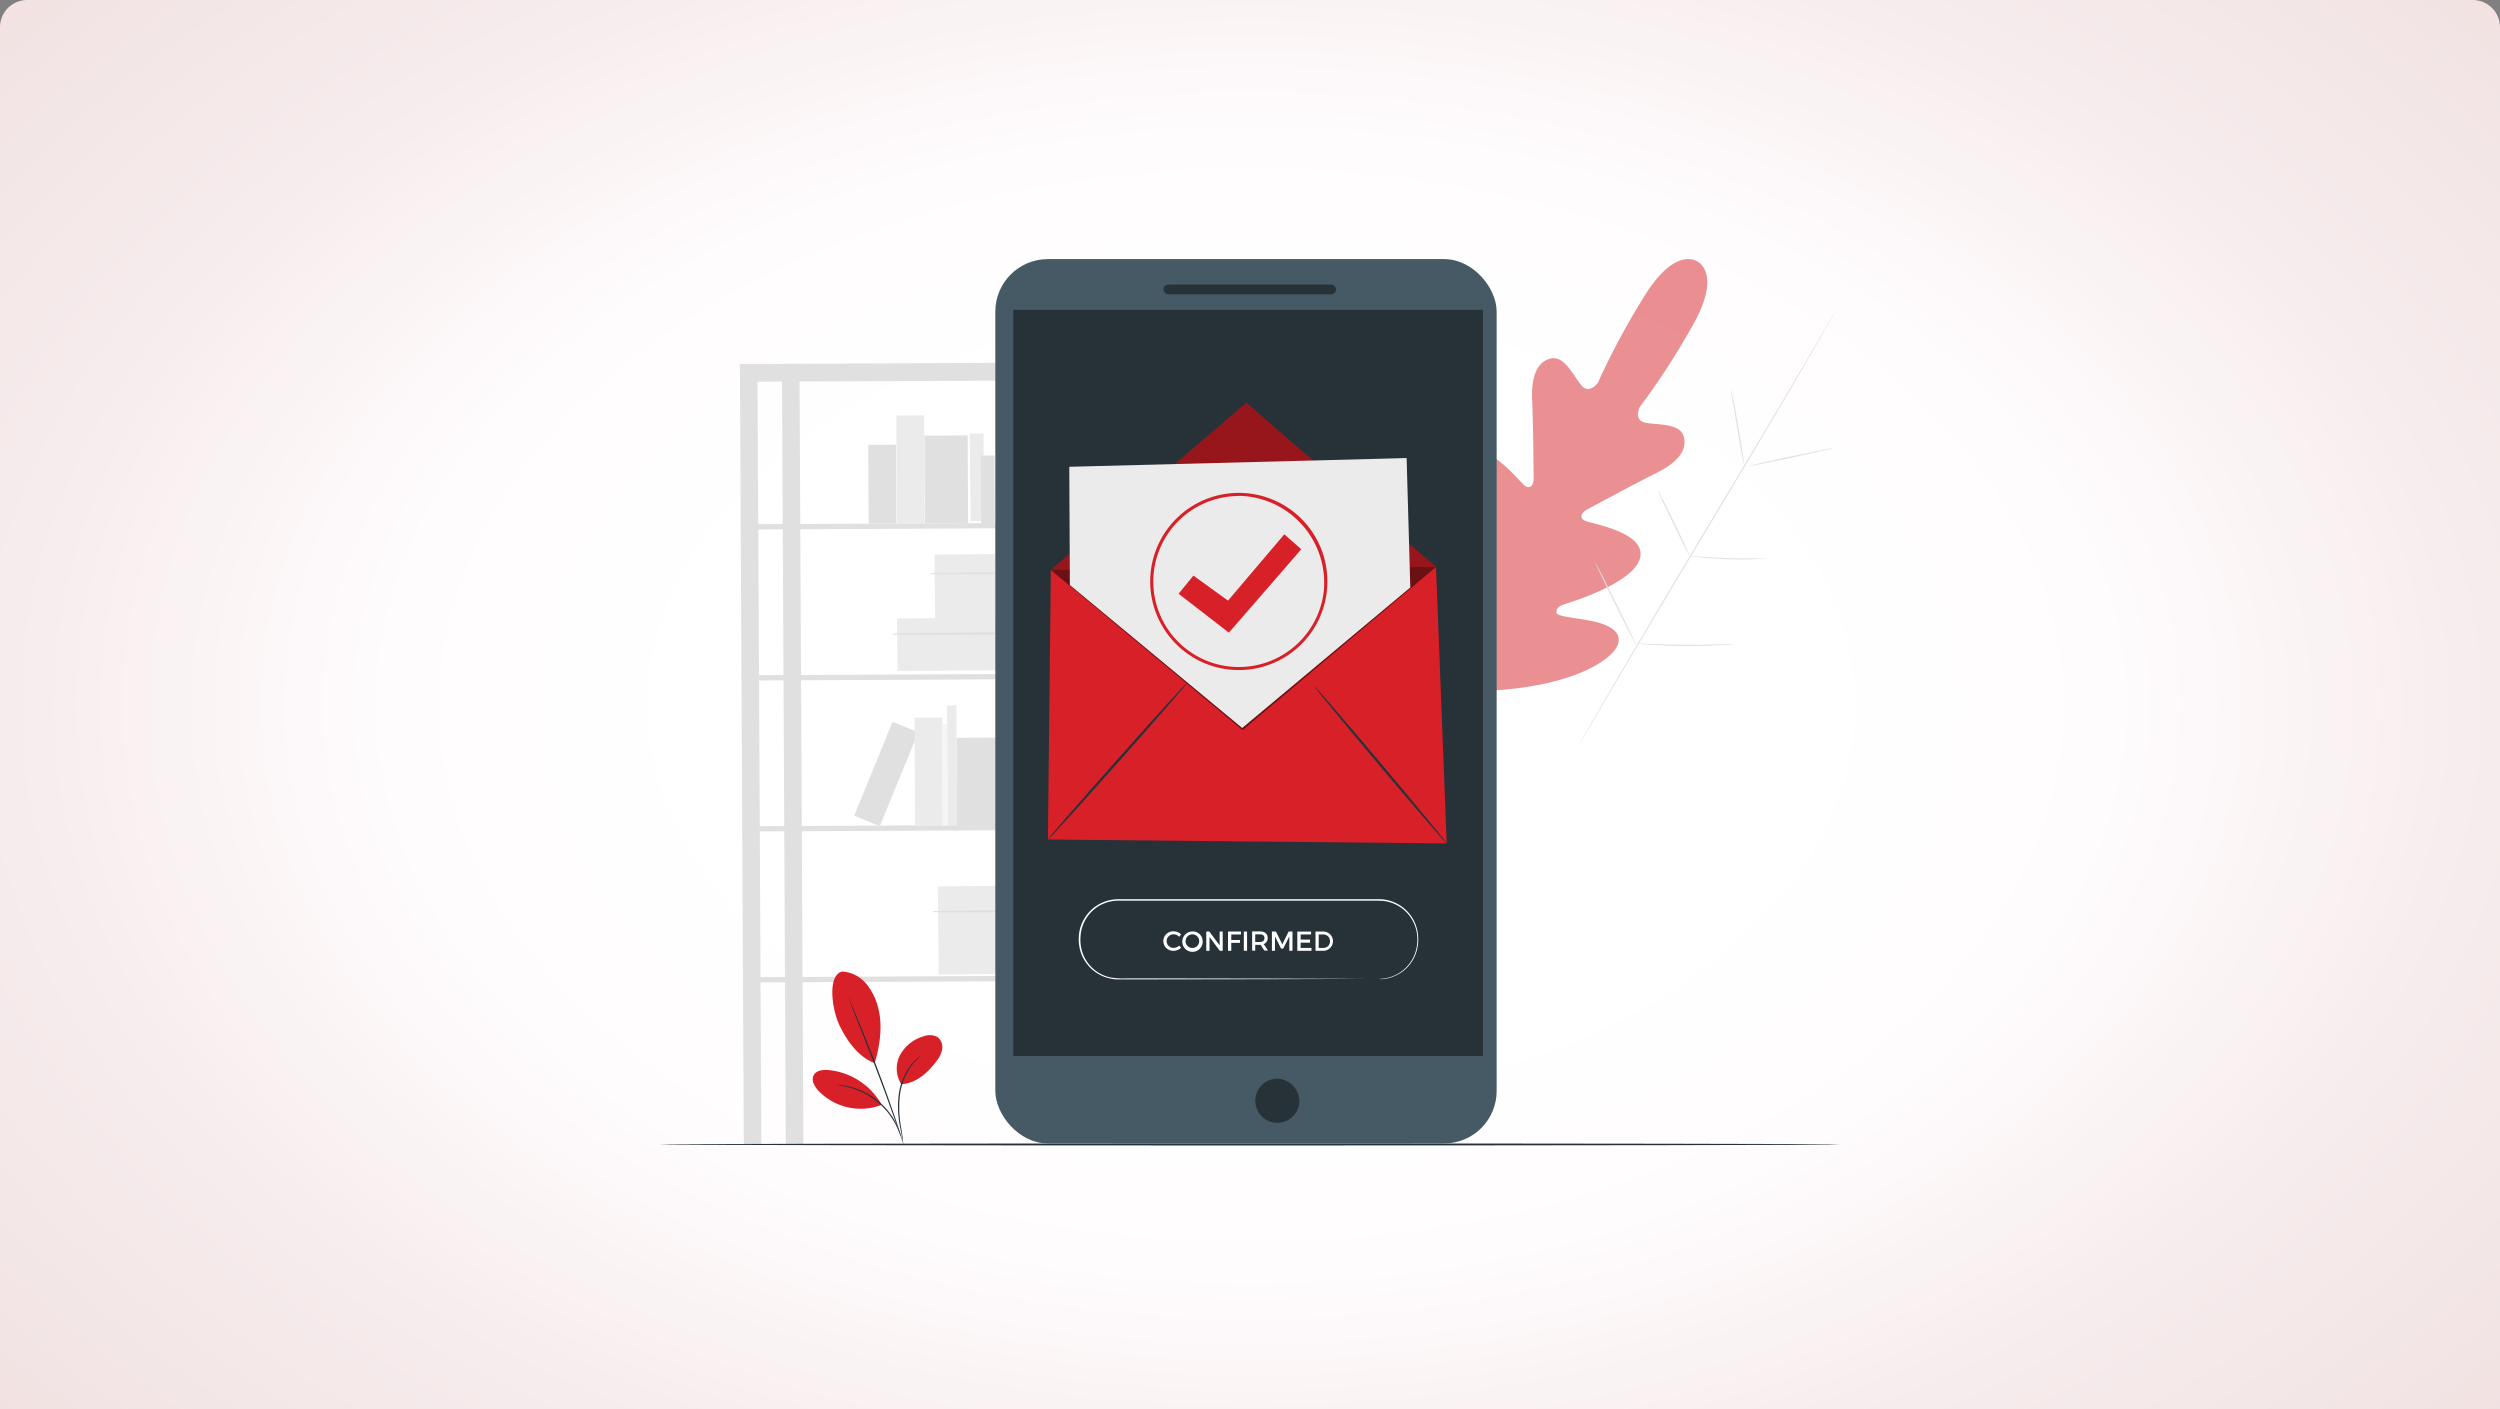 <svg xmlns="http://www.w3.org/2000/svg" xmlns:xlink="http://www.w3.org/1999/xlink" width="550" height="310" viewBox="0 0 550 310">
  <rect x="0" y="0" width="550" height="310" fill="#808080" stroke="none"/>
  <defs>
    <radialGradient id="radial-gradient" cx="0.5" cy="0.5" r="1.176" gradientTransform="translate(0.167 0.109) scale(0.667 0.783)" gradientUnits="objectBoundingBox">
      <stop offset="0" stop-color="#fff"/>
      <stop offset="0.279" stop-color="#fff"/>
      <stop offset="0.437" stop-color="#fffcfd"/>
      <stop offset="0.612" stop-color="#f7edee"/>
      <stop offset="0.795" stop-color="#f2e4e4"/>
      <stop offset="0.982" stop-color="#f2d5d6"/>
      <stop offset="1" stop-color="#edcccd"/>
    </radialGradient>
  </defs>
  <g id="Group_9051" data-name="Group 9051" transform="translate(-1165 -139)">
    <g id="banner">
      <path id="multiply" d="M6,0H544a6,6,0,0,1,6,6V310H0V6A6,6,0,0,1,6,0Z" transform="translate(1165 139)" fill="url(#radial-gradient)"/>
      <g id="email-verified-illustration" transform="translate(1275.984 117.434)">
        <g id="freepik--background-complete--inject-138" transform="translate(51.794 78.568)">
          <path id="Path_16380" data-name="Path 16380" d="M393.518,138.985s-4.87-3.742-11.971,8.061a163.727,163.727,0,0,0-9.969,18.635s-1.827,2.445-3.466.672-3.708-6.718-6.765-6.08c-3.164.672-4.434,4.031-4.2,9.183s.322,16.378.322,17.4-.672,2.418-2.015,1.344-8.626-10.459-12.885-6.718-1.283,17.923-.981,19.481-.054,2.183-.806,2.512-2.909-3.07-5.1-5.663-5.186-5.22-7.463-2.855-3.7,12.764,5.025,30.391l4.575,7.913,9.176.141c19.663-.887,28.067-7.134,29.041-10.271s-2.774-4.487-6.106-5.152-7.342-.92-7.423-1.74.309-1.424,1.821-1.915,15.363-4.7,16.579-10.258-10.56-7.389-12.092-8.061-.625-1.921.249-2.4,10.8-5.844,15.4-8.122,6.953-5.025,6.006-8.115c-.907-2.983-6.221-2.418-8.585-2.989s-1.108-3.359-1.108-3.359A159.532,159.532,0,0,0,392.3,153.287c6.886-11.9,1.1-14.4,1.1-14.4" transform="translate(-182.851 -138.421)" fill="#d72027" opacity="0.5"/>
          <path id="Path_16381" data-name="Path 16381" d="M389.015,155s-.04.087-.128.255l-.417.739c-.369.672-.914,1.606-1.605,2.828-1.4,2.452-3.446,5.992-5.992,10.352-5.092,8.733-12.226,20.717-20.153,33.938S345.632,228.31,340.5,237l-6.046,10.312-1.653,2.795-.437.726c-.1.168-.155.242-.155.242s.04-.087.128-.255.235-.423.41-.739l1.612-2.828c1.4-2.452,3.446-5.992,5.992-10.352,5.092-8.733,12.226-20.717,20.153-33.938s15.088-25.2,20.22-33.891l6.046-10.3,1.653-2.8.437-.726A.774.774,0,0,1,389.015,155Z" transform="translate(-147.793 -143.863)" fill="#e0e0e0"/>
          <path id="Path_16382" data-name="Path 16382" d="M382.28,181.33a2.689,2.689,0,0,1,.188.631c.1.416.235,1.014.39,1.76.309,1.485.672,3.547,1.055,5.838s.672,4.293.934,5.851c.114.705.215,1.3.289,1.773a3.536,3.536,0,0,1,.087.672,2.853,2.853,0,0,1-.2-.631c-.1-.41-.235-1.014-.383-1.76-.3-1.485-.638-3.554-1.014-5.844s-.712-4.286-.967-5.844c-.121-.672-.222-1.29-.3-1.767a3.183,3.183,0,0,1-.084-.679Z" transform="translate(-164.228 -152.505)" fill="#e0e0e0"/>
          <path id="Path_16383" data-name="Path 16383" d="M387.88,204.272c0-.074,4.212-1.035,9.4-2.136s9.472-1.941,9.492-1.868-4.2,1.035-9.4,2.143S387.9,204.352,387.88,204.272Z" transform="translate(-166.066 -158.72)" fill="#e0e0e0"/>
          <path id="Path_16384" data-name="Path 16384" d="M368.41,235.63a2.844,2.844,0,0,1,.672,0l1.827.134c1.545.114,3.681.262,6.046.336s4.5.081,6.046.067h1.834a2.612,2.612,0,0,1,.672,0,2.922,2.922,0,0,1-.672.081c-.437,0-1.061.074-1.834.1-1.552.067-3.7.1-6.046,0s-4.508-.255-6.046-.416c-.773-.087-1.4-.161-1.827-.228a2.632,2.632,0,0,1-.672-.074Z" transform="translate(-159.675 -170.322)" fill="#e0e0e0"/>
          <path id="Path_16385" data-name="Path 16385" d="M358.38,214.23a2.392,2.392,0,0,1,.322.537c.208.41.47.907.779,1.5.672,1.276,1.518,3.05,2.472,5.018s1.8,3.749,2.4,5.052c.275.6.51,1.122.672,1.545a2.34,2.34,0,0,1,.222.584,2.4,2.4,0,0,1-.322-.537c-.208-.41-.47-.914-.779-1.5-.672-1.276-1.518-3.05-2.472-5.018s-1.8-3.755-2.4-5.052l-.672-1.545A2.89,2.89,0,0,1,358.38,214.23Z" transform="translate(-156.383 -163.304)" fill="#e0e0e0"/>
          <path id="Path_16386" data-name="Path 16386" d="M337.89,238a5.074,5.074,0,0,1,.4.672l1.01,1.928c.833,1.632,1.975,3.9,3.218,6.4s2.358,4.79,3.151,6.442l.92,1.968a3.675,3.675,0,0,1,.3.739,6.157,6.157,0,0,1-.4-.672l-1-1.928c-.84-1.632-1.982-3.9-3.224-6.4s-2.351-4.783-3.144-6.442l-.927-1.968a3.5,3.5,0,0,1-.3-.739Z" transform="translate(-149.646 -171.106)" fill="#e0e0e0"/>
          <path id="Path_16387" data-name="Path 16387" d="M351.16,264.3a4.617,4.617,0,0,1,.853,0l2.324.094c1.962.074,4.7.161,7.672.181s5.71-.034,7.672-.087l2.331-.06a5.293,5.293,0,0,1,.853,0,4.988,4.988,0,0,1-.853.1c-.544.047-1.344.1-2.324.148-1.962.1-4.7.188-7.678.168s-5.717-.141-7.678-.269c-.987-.06-1.78-.121-2.324-.175a4.5,4.5,0,0,1-.848-.1Z" transform="translate(-154.013 -179.732)" fill="#e0e0e0"/>
          <rect id="Rectangle_4184" data-name="Rectangle 4184" width="3.863" height="171.651" transform="translate(0.001 23.097) rotate(-0.286)" fill="#e0e0e0"/>
          <rect id="Rectangle_4185" data-name="Rectangle 4185" width="3.863" height="171.651" transform="translate(9.245 23.047) rotate(-0.286)" fill="#e0e0e0"/>
          <rect id="Rectangle_4186" data-name="Rectangle 4186" width="3.863" height="171.651" transform="translate(90.018 22.609) rotate(-0.286)" fill="#e0e0e0"/>
          <rect id="Rectangle_4187" data-name="Rectangle 4187" width="3.863" height="171.651" transform="translate(99.265 22.559) rotate(-0.286)" fill="#e0e0e0"/>
          <rect id="Rectangle_4188" data-name="Rectangle 4188" width="103.15" height="3.916" transform="translate(0 23.092) rotate(-0.286)" fill="#e0e0e0"/>
          <rect id="Rectangle_4189" data-name="Rectangle 4189" width="103.15" height="1.169" transform="translate(0.191 58.332) rotate(-0.286)" fill="#e0e0e0"/>
          <rect id="Rectangle_4190" data-name="Rectangle 4190" width="103.15" height="1.169" transform="translate(0.37 91.556) rotate(-0.286)" fill="#e0e0e0"/>
          <rect id="Rectangle_4191" data-name="Rectangle 4191" width="103.15" height="1.169" transform="translate(0.55 124.768) rotate(-0.286)" fill="#e0e0e0"/>
          <rect id="Rectangle_4192" data-name="Rectangle 4192" width="103.15" height="1.169" transform="translate(0.73 157.985) rotate(-0.286)" fill="#e0e0e0"/>
          <rect id="Rectangle_4193" data-name="Rectangle 4193" width="18.272" height="19.387" transform="translate(43.546 138.008) rotate(-0.573)" fill="#ebebeb"/>
          <rect id="Rectangle_4194" data-name="Rectangle 4194" width="18.272" height="19.387" transform="translate(60.669 138.274) rotate(-0.286)" fill="#f5f5f5"/>
          <path id="Path_16388" data-name="Path 16388" d="M120.821,352.073c12.139.121,24.318,0,36.457-.175a.141.141,0,1,0,0-.282c-12.139-.06-24.318-.034-36.457.215a.121.121,0,0,0,0,.242Z" transform="translate(-78.319 -208.389)" fill="#e0e0e0"/>
          <rect id="Rectangle_4195" data-name="Rectangle 4195" width="13.382" height="14.195" transform="translate(42.817 65.011) rotate(-0.573)" fill="#ebebeb"/>
          <rect id="Rectangle_4196" data-name="Rectangle 4196" width="13.382" height="14.195" transform="translate(56.133 64.878) rotate(-0.573)" fill="#f5f5f5"/>
          <path id="Path_16389" data-name="Path 16389" d="M120.231,241.381q13.341.107,26.7-.121a.148.148,0,0,0,0-.289c-8.888-.047-17.809,0-26.7.168a.121.121,0,0,0,0,.242Z" transform="translate(-78.125 -172.076)" fill="#e0e0e0"/>
          <rect id="Rectangle_4197" data-name="Rectangle 4197" width="24.318" height="11.568" transform="translate(34.551 79.074) rotate(-0.573)" fill="#ebebeb"/>
          <rect id="Rectangle_4198" data-name="Rectangle 4198" width="24.318" height="11.568" transform="translate(58.73 78.825) rotate(-0.573)" fill="#f5f5f5"/>
          <path id="Path_16390" data-name="Path 16390" d="M107.8,261.134c16.122.181,32.366,0,48.515-.235a.148.148,0,0,0,0-.289c-16.156-.081-32.366-.074-48.515.282a.121.121,0,0,0,0,.242Z" transform="translate(-74.032 -178.513)" fill="#e0e0e0"/>
          <rect id="Rectangle_4199" data-name="Rectangle 4199" width="6.106" height="23.814" transform="translate(34.423 34.4) rotate(-0.286)" fill="#ebebeb"/>
          <rect id="Rectangle_4200" data-name="Rectangle 4200" width="6.106" height="17.318" transform="translate(28.231 40.869) rotate(-0.286)" fill="#e0e0e0"/>
          <rect id="Rectangle_4201" data-name="Rectangle 4201" width="9.492" height="19.3" transform="translate(40.616 38.827) rotate(-0.286)" fill="#e0e0e0"/>
          <rect id="Rectangle_4202" data-name="Rectangle 4202" width="3.016" height="19.3" transform="translate(50.57 38.37) rotate(-0.573)" fill="#ebebeb"/>
          <rect id="Rectangle_4203" data-name="Rectangle 4203" width="3.016" height="14.839" transform="translate(52.998 43.22) rotate(-0.286)" fill="#e0e0e0"/>
          <rect id="Rectangle_4204" data-name="Rectangle 4204" width="6.106" height="22.33" transform="matrix(0.925, 0.379, -0.379, 0.925, 33.595, 101.793)" fill="#e0e0e0"/>
          <rect id="Rectangle_4205" data-name="Rectangle 4205" width="6.106" height="23.814" transform="translate(38.424 100.889) rotate(-0.286)" fill="#ebebeb"/>
          <rect id="Rectangle_4206" data-name="Rectangle 4206" width="9.492" height="19.3" transform="translate(47.671 105.307) rotate(-0.286)" fill="#e0e0e0"/>
          <rect id="Rectangle_4207" data-name="Rectangle 4207" width="2.076" height="26.448" transform="translate(45.57 98.17) rotate(-0.286)" fill="#ebebeb"/>
          <rect id="Rectangle_4208" data-name="Rectangle 4208" width="1.041" height="22.33" transform="translate(44.551 102.294) rotate(-0.286)" fill="#f5f5f5"/>
          <rect id="Rectangle_4209" data-name="Rectangle 4209" width="1.041" height="22.33" transform="translate(57.35 124.602) rotate(-90.286)" fill="#f5f5f5"/>
          <rect id="Rectangle_4210" data-name="Rectangle 4210" width="24.338" height="6.174" transform="translate(57.225 117.394) rotate(-0.286)" fill="#ebebeb"/>
          <rect id="Rectangle_4211" data-name="Rectangle 4211" width="19.549" height="6.174" transform="translate(58.129 110.735) rotate(-0.573)" fill="#e0e0e0"/>
        </g>
        <path id="Path_16393" data-name="Path 16393" d="M285.77,428.332c0,.12-58.207.222-129.991.222s-130.009-.1-130.009-.222,58.2-.222,130.009-.222S285.77,428.2,285.77,428.332Z" transform="translate(8.246 -154.985)" fill="#263238"/>
        <g id="freepik--Device--inject-138" transform="translate(107.987 78.567)">
          <rect id="Rectangle_4212" data-name="Rectangle 4212" width="110.292" height="194.558" rx="11.55" fill="#455a64"/>
          <path id="Path_16394" data-name="Path 16394" d="M251.017,412.03a4.85,4.85,0,1,1-4.837-5.2,5.032,5.032,0,0,1,4.837,5.2Z" transform="translate(-184.128 -226.52)" fill="#263238"/>
          <rect id="Rectangle_4214" data-name="Rectangle 4214" width="103.332" height="164.147" transform="translate(3.938 11.165)" fill="#263238"/>
          <g id="Group_9068" data-name="Group 9068" transform="translate(18.349 140.824)">
            <path id="Path_16395" data-name="Path 16395" d="M260.465,365.6l.437-.04a8.989,8.989,0,0,0,1.263-.168,8.481,8.481,0,0,0,1.948-.672,8.154,8.154,0,0,0,2.287-1.62,8.323,8.323,0,0,0,1.921-2.929,9.063,9.063,0,0,0,.544-4.111,8.424,8.424,0,0,0-6.127-7.376,9.5,9.5,0,0,0-1.4-.269c-.484,0-.967-.054-1.471-.047H203.116a8.571,8.571,0,0,0-4.071,1.061,8.384,8.384,0,0,0-4.239,6.832,8.948,8.948,0,0,0,.611,4.031,8.619,8.619,0,0,0,2.344,3.2,8.424,8.424,0,0,0,3.48,1.74,16.485,16.485,0,0,0,3.863.235h3.809l26.837.04,18.091.054,4.917.034h-4.917l-18.091.054-26.837.04H203.13a5.569,5.569,0,0,1-1-.06,9.8,9.8,0,0,1-.988-.175,8.733,8.733,0,0,1-3.621-1.807,8.981,8.981,0,0,1-2.445-3.325,9.29,9.29,0,0,1-.638-4.151,8.471,8.471,0,0,1,1.31-4.031,8.659,8.659,0,0,1,3.13-2.983,8.887,8.887,0,0,1,4.246-1.108h56.758c.5,0,1,0,1.5.047a10.074,10.074,0,0,1,1.438.289,8.639,8.639,0,0,1,6.247,7.692,9.2,9.2,0,0,1-.584,4.185,8.471,8.471,0,0,1-1.975,2.963,8.249,8.249,0,0,1-2.344,1.612,8.609,8.609,0,0,1-1.982.672,8.01,8.01,0,0,1-1.276.128A3.551,3.551,0,0,0,260.465,365.6Z" transform="translate(-194.411 -348.05)" fill="#fff"/>
            <path id="Path_16396" data-name="Path 16396" d="M226.027,359.25l-.417.524a1.632,1.632,0,0,0-1.176-.537,1.491,1.491,0,1,0,0,2.976,1.726,1.726,0,0,0,1.176-.5l.423.47a2.4,2.4,0,0,1-1.639.672,2.143,2.143,0,1,1,0-4.279,2.338,2.338,0,0,1,1.633.674Z" transform="translate(-203.51 -351.504)" fill="#fff"/>
            <path id="Path_16397" data-name="Path 16397" d="M232.809,360.746a2.244,2.244,0,1,1-2.244-2.136,2.163,2.163,0,0,1,2.244,2.136Zm-3.762,0a1.5,1.5,0,1,0,1.5-1.5,1.518,1.518,0,0,0-1.5,1.5Z" transform="translate(-205.542 -351.516)" fill="#fff"/>
            <path id="Path_16398" data-name="Path 16398" d="M239.149,362.872l-2.257-3.036v3.036h-.712V358.64h.672l2.271,3.043V358.64h.672v4.232Z" transform="translate(-208.121 -351.526)" fill="#fff"/>
            <path id="Path_16399" data-name="Path 16399" d="M244.019,359.278V360.5h1.921v.638h-1.921v1.733H243.3V358.64h2.848v.638Z" transform="translate(-210.458 -351.526)" fill="#fff"/>
            <path id="Path_16400" data-name="Path 16400" d="M248.48,362.872V358.64h.712v4.232Z" transform="translate(-212.158 -351.526)" fill="#fff"/>
            <path id="Path_16401" data-name="Path 16401" d="M253.081,361.556h-1.2v1.276H251.2V358.6h1.713c1.082,0,1.706.524,1.706,1.444a1.344,1.344,0,0,1-.873,1.344l.947,1.417h-.813Zm-.2-.631c.672,0,1.028-.282,1.028-.853s-.369-.826-1.028-.826h-1v1.679Z" transform="translate(-213.051 -351.513)" fill="#fff"/>
            <path id="Path_16402" data-name="Path 16402" d="M261.509,362.872v-3.164l-1.344,2.687h-.47l-1.344-2.687v3.164h-.672V358.64h.887l1.4,2.808,1.391-2.808h.846v4.232Z" transform="translate(-215.178 -351.526)" fill="#fff"/>
            <path id="Path_16403" data-name="Path 16403" d="M266.732,359.281v1.142H268.8v.672h-2.069v1.149h2.385v.638H266V358.65h3.023v.638Z" transform="translate(-217.909 -351.529)" fill="#fff"/>
            <path id="Path_16404" data-name="Path 16404" d="M273.68,358.64a2.116,2.116,0,0,1,0,4.232h-1.72V358.64Zm-1.021,3.6h1.035a1.418,1.418,0,0,0,1.451-1.471,1.444,1.444,0,0,0-1.478-1.485h-1.008Z" transform="translate(-219.865 -351.526)" fill="#fff"/>
          </g>
          <rect id="Rectangle_4213" data-name="Rectangle 4213" width="37.962" height="2.15" rx="1.075" transform="translate(36.996 5.602)" fill="#263238"/>
        </g>
        <g id="freepik--Envelope--inject-138" transform="translate(119.554 110.208)">
          <path id="Path_16405" data-name="Path 16405" d="M182.183,239.9l84.734-.645,2.361,60.815-87.738-.86Z" transform="translate(-181.538 -203.16)" fill="#d72027"/>
          <path id="Path_16406" data-name="Path 16406" d="M182.55,222.266l43.016-36.746,41.718,36.1" transform="translate(-181.905 -185.52)" fill="#d72027"/>
          <path id="Path_16407" data-name="Path 16407" d="M182.55,222.266l43.016-36.746,41.718,36.1" transform="translate(-181.906 -185.52)" opacity="0.3"/>
          <path id="Path_16408" data-name="Path 16408" d="M181.539,311.629c-.108-.1,6.675-7.92,15.151-17.466s15.425-17.191,15.533-17.083-6.675,7.92-15.151,17.466S181.647,311.736,181.539,311.629Z" transform="translate(-181.538 -215.572)" fill="#263238"/>
          <path id="Path_16409" data-name="Path 16409" d="M302.782,312.9c-.108.1-6.713-7.557-14.75-17.11s-14.47-17.379-14.362-17.466,6.713,7.557,14.75,17.11S302.89,312.8,302.782,312.9Z" transform="translate(-215.042 -215.98)" fill="#263238"/>
          <path id="Path_16410" data-name="Path 16410" d="M267.284,239.26l-42.552,35.886L182.55,239.9" transform="translate(-181.906 -203.161)" opacity="0.5"/>
          <path id="Path_16411" data-name="Path 16411" d="M189.187,231.519,189.06,205.5l74.216-1.921.808,28.47L227.1,262.964Z" transform="translate(-184.355 -191.449)" fill="#ebebeb"/>
          <g id="Group_9067" data-name="Group 9067" transform="translate(22.505 19.79)">
            <path id="Path_16412" data-name="Path 16412" d="M240.926,259.012a19.491,19.491,0,1,1,19.327-17.3h0a19.481,19.481,0,0,1-19.327,17.3Zm-.054-38.291a18.81,18.81,0,1,0,18.709,20.939h0a19.117,19.117,0,0,0-18.709-20.979Z" transform="translate(-221.394 -220.028)" fill="#d72027"/>
            <path id="Path_16413" data-name="Path 16413" d="M230.69,246.679l3.258-3.99,7.618,5.5L253.947,233.6l3.735,3.285-15.928,18.353Z" transform="translate(-224.445 -224.483)" fill="#d72027"/>
          </g>
        </g>
        <g id="freepik--Plant--inject-138" transform="translate(67.823 235.298)">
          <path id="Path_16414" data-name="Path 16414" d="M90.1,371.73a7.53,7.53,0,0,1,5.247,2.734,13.322,13.322,0,0,1,2.633,5.415c.981,3.8.322,8.256-.793,12.011-4.084-1.5-6.57-5.891-7.7-8.2-1.773-3.648-2.768-11.313.625-11.964" transform="translate(-83.555 -371.73)" fill="#d72027"/>
          <path id="Path_16415" data-name="Path 16415" d="M109.952,403.37a6.442,6.442,0,0,1-.249-6.462,8.552,8.552,0,0,1,5.186-4.091,3.614,3.614,0,0,1,3.023.168,2.747,2.747,0,0,1,1.041,2.593,5.575,5.575,0,0,1-1.2,2.64c-2.015,2.687-4.454,4.9-7.8,5.153" transform="translate(-90.479 -378.568)" fill="#d72027"/>
          <path id="Path_16416" data-name="Path 16416" d="M110.464,418.234a4.848,4.848,0,0,1-.181-.793c-.1-.558-.235-1.283-.4-2.156a22.841,22.841,0,0,1-.383-7.248,13.764,13.764,0,0,1,2.748-6.718,9.309,9.309,0,0,1,1.565-1.559,4.29,4.29,0,0,1,.49-.343,1,1,0,0,1,.181-.108,15.524,15.524,0,0,0-2.082,2.129,14.262,14.262,0,0,0-2.62,6.61,24.282,24.282,0,0,0,.3,7.174c.141.914.249,1.659.316,2.177a4.447,4.447,0,0,1,.066.835Z" transform="translate(-90.615 -380.783)" fill="#263238"/>
          <path id="Path_16417" data-name="Path 16417" d="M93.09,380.32a1.889,1.889,0,0,1,.161.309l.41.92c.356.793.86,1.955,1.464,3.392,1.209,2.875,2.821,6.872,4.508,11.326s3.117,8.525,4.111,11.487c.5,1.478.893,2.687,1.149,3.507.121.4.222.712.3.961a1.874,1.874,0,0,1,.087.343,2.062,2.062,0,0,1-.141-.322l-.343-.94c-.3-.86-.726-2.015-1.236-3.486-1.048-2.936-2.506-6.993-4.192-11.42s-3.265-8.458-4.427-11.353c-.571-1.417-1.035-2.586-1.344-3.426l-.363-.934a1.3,1.3,0,0,1-.141-.363Z" transform="translate(-85.273 -374.55)" fill="#263238"/>
          <path id="Path_16418" data-name="Path 16418" d="M96.472,411.379a15.061,15.061,0,0,0-11.615-7.39c-1.216-.094-2.687.094-3.218,1.176s.161,2.385.974,3.285a12.878,12.878,0,0,0,13.906,3.231" transform="translate(-81.453 -382.312)" fill="#d72027"/>
          <path id="Path_16419" data-name="Path 16419" d="M89.22,408.85a5.32,5.32,0,0,1,.759.04,6.206,6.206,0,0,1,.88.108c.343.067.739.107,1.162.228a12.607,12.607,0,0,1,1.344.4,13.489,13.489,0,0,1,1.532.6,15.451,15.451,0,0,1,5.885,4.622,15.943,15.943,0,0,1,.934,1.344q.367.611.672,1.256c.208.39.336.766.47,1.082a6.5,6.5,0,0,1,.3.846,3.464,3.464,0,0,1,.188.732c-.06,0-.343-1.028-1.135-2.566a12.644,12.644,0,0,0-.712-1.223,14.759,14.759,0,0,0-.94-1.344,16.954,16.954,0,0,0-2.627-2.613,17.848,17.848,0,0,0-3.157-1.935,14.185,14.185,0,0,0-1.5-.611,13.8,13.8,0,0,0-1.344-.423C90.295,408.984,89.213,408.95,89.22,408.85Z" transform="translate(-84.002 -383.913)" fill="#263238"/>
        </g>
      </g>
    </g>
  </g>
</svg>
